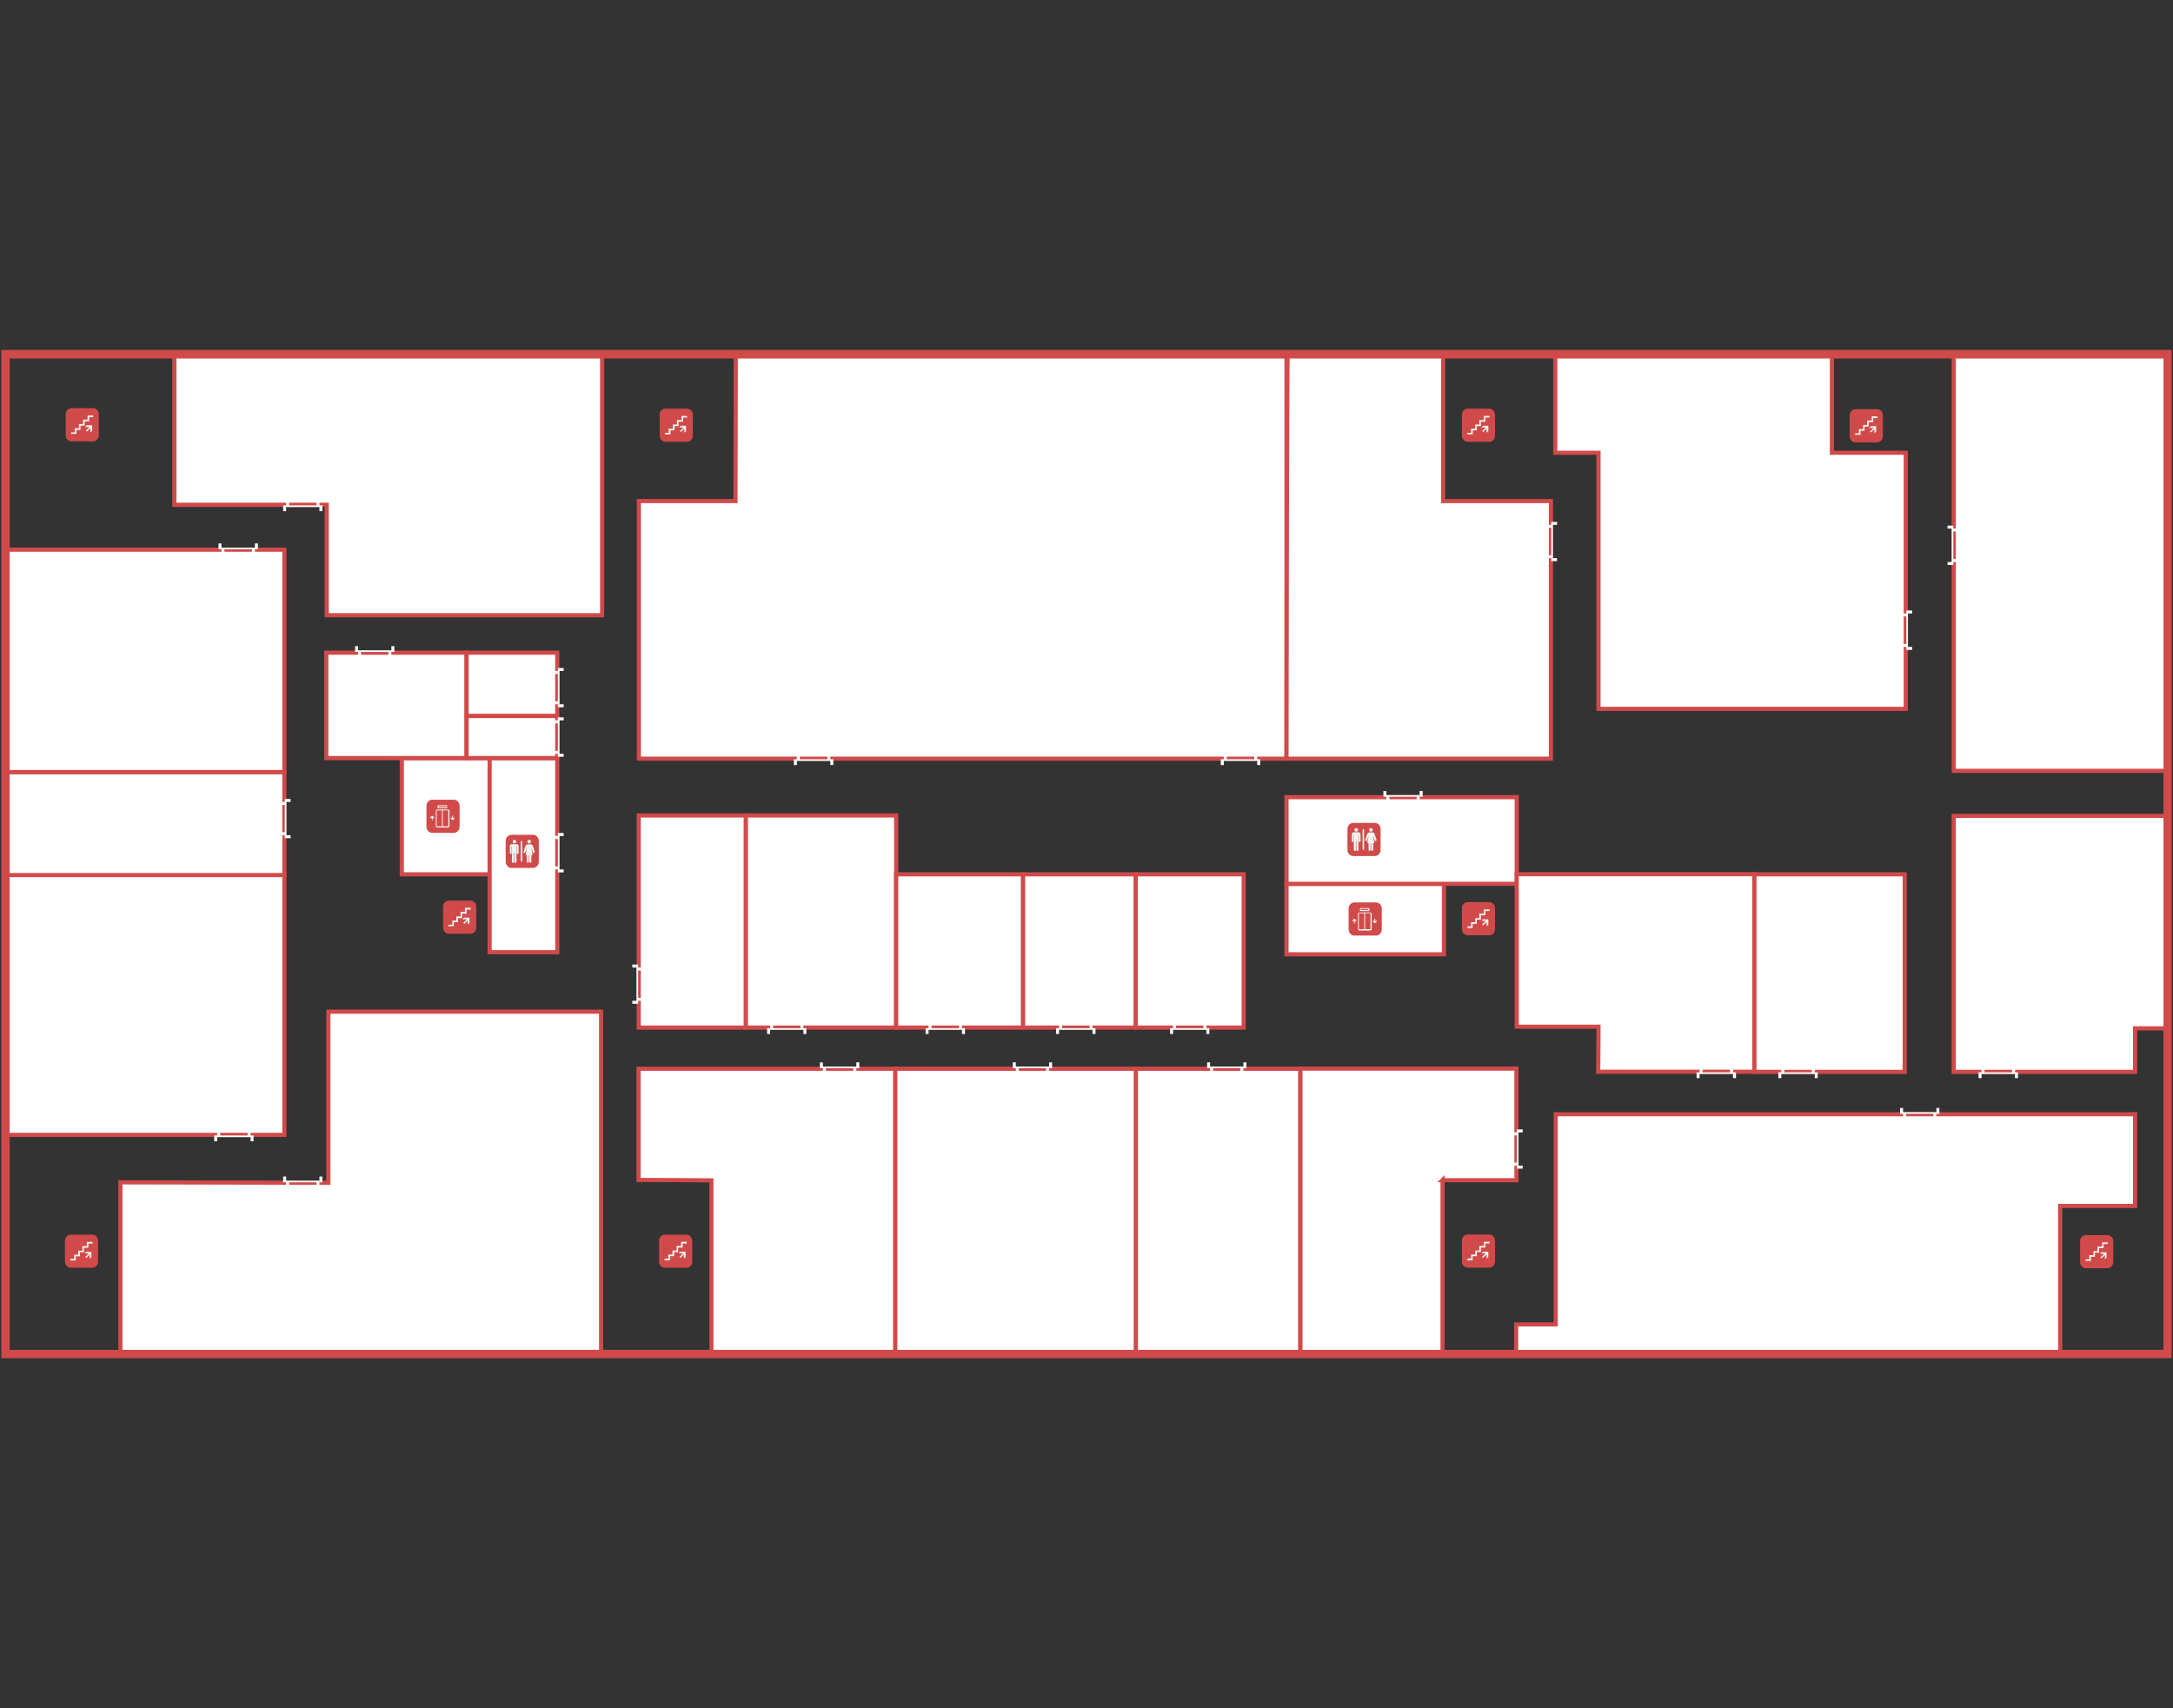 <?xml version="1.0" encoding="UTF-8"?>
<svg xmlns="http://www.w3.org/2000/svg" version="1.1" viewBox="0 0 1461.9 1149.1">
  <rect x="0" y="0" width="1461.9" height="1149.1" fill="#333333" stroke="none"/>
  <defs>
    <style>
      .cls-1 {
        fill: #7fba27;
      }

      .cls-2, .cls-3, .cls-4, .cls-5 {
        fill-rule: evenodd;
      }

      .cls-2, .cls-5 {
        fill: #fff;
      }

      .cls-6, .cls-4 {
        fill: #f3f3ef;
      }

      .cls-3 {
        fill: #d14a4a;
      }

      .cls-7 {
        display: none;
      }

      .cls-5 {
        stroke: #d14a4a;
        stroke-miterlimit: 10;
        stroke-width: 2.8px;
      }
    </style>
  </defs>
  <!-- Generator: Adobe Illustrator 28.7.1, SVG Export Plug-In . SVG Version: 1.2.0 Build 142)  -->
  <g>
    <g id="_Слой_1" data-name="Слой_1">
      <g id="_x32__этаж">
        <polygon id="f2-elevator-right" class="cls-5" points="865.5 642 971.4 642 971.4 594.6 865.5 594.6 865.5 642"/>
        <polygon id="f2-elevator-left" class="cls-5" points="333 588.2 333 510 317.4 510 270.3 510 270.3 588.2 333 588.2"/>
        <polygon id="f2-toilet-right" class="cls-5" points="865.5 594.6 1020.4 594.6 1020.4 536.3 865.5 536.3 865.5 594.6"/>
        <polygon id="f2-toilet-left" class="cls-5" points="374.9 640.6 374.9 510 329.4 510 329.4 590.4 329.4 640.6 374.9 640.6"/>
        <path id="f2-202" class="cls-5" d="M405.1,413.9v-175.6H117.3v101.3h102.5v74.3h185.2Z"/>
        <path id="f2-206" class="cls-5" d="M865.5,510.4V238.3c-4.8,0-98.6,0-197.1,0-86.7,0-169.7,0-173.4,0,0,32.9-.2,65.9-.2,98.8h-65v173.3h435.8Z"/>
        <path id="f2-207" class="cls-5" d="M865.5,510.4c0-63.8.4-272.1.8-272.1,16.7,0,64.6,0,79.7,0,1.9,0,22.9,0,24.9,0v98.8h72.5v173.3h-177.8Z"/>
        <path id="f2-208" class="cls-5" d="M1282.1,476.9v-172.3c-16.6,0-33.1,0-49.7,0v-66.3h-186.1v66.3h29.1v172.3h206.7Z"/>
        <polygon id="f2-209" class="cls-5" points="1458.4 518.6 1458.4 406.4 1458.4 237.7 1314.4 237.7 1314.4 518.6 1386.4 518.6 1458.4 518.6"/>
        <path id="f2-210" class="cls-5" d="M1436.4,691.8h22.3c0-13.2-.2-26.4-.3-39.5v-103.4h-144v172.2h122v-29.2Z"/>
        <path id="f2-211" class="cls-5" d="M1386,811.3h50.4v-61.7h-389.8v141.4c-8.9,0-17.7,0-26.6,0v20.4h366v-100.1Z"/>
        <path id="f2-214" class="cls-5" d="M970.4,794h49.8v-75.1h-145.4v192.4h95.7v-117.4Z"/>
        <path id="f2-216" class="cls-5" d="M874.7,911.4v-192.4h-110.6v192.4h110.6Z"/>
        <path id="f2-218" class="cls-5" d="M764.1,911.4v-192.4h-161.9v192.4h161.9Z"/>
        <path id="f2-220" class="cls-5" d="M602.2,911.4v-192.4h-172.6c0,24.9,0,49.9,0,74.8,16.3,0,32.6.2,49,.3v117.4h123.6Z"/>
        <path id="f2-223" class="cls-5" d="M404.4,911.4c0-34.8,0-69.7,0-104.5v-126.3h-183.5v115.1c-46.6-.1-93.3-.2-139.9-.3,0,38.7,0,77.3,0,116,107.8,0,215.6,0,323.5,0Z"/>
        <polygon id="f2-224" class="cls-5" points="191.3 763.5 191.3 693.5 191.3 588.2 4.1 588.2 4.1 763.5 97.7 763.5 191.3 763.5"/>
        <polygon id="f2-200" class="cls-5" points="191.3 588.7 191.3 561 191.3 519.4 4.1 519.4 4.1 588.7 97.7 588.7 191.3 588.7"/>
        <polygon id="f2-201" class="cls-5" points="191.3 519.4 191.3 459.6 191.3 369.8 4.1 369.8 4.1 519.4 97.7 519.4 191.3 519.4"/>
        <polygon id="f2-203" class="cls-5" points="313.9 510 313.9 481.7 313.9 439.1 219.5 439.1 219.5 510 266.7 510 313.9 510"/>
        <polygon id="f2-204" class="cls-5" points="313.9 481.7 374.9 481.7 374.9 439.1 313.9 439.1 313.9 481.7"/>
        <polygon id="f2-205" class="cls-5" points="329.4 510 374.9 510 374.9 481.7 313.9 481.7 313.9 510 329.4 510"/>
        <polygon id="f2-222" class="cls-5" points="501.8 691.3 501.8 634.3 501.8 548.6 429.7 548.6 429.7 691.3 465.7 691.3 501.8 691.3"/>
        <polygon id="f2-221" class="cls-5" points="602.9 691.3 602.9 634.3 602.9 548.6 501.8 548.6 501.8 691.3 552.4 691.3 602.9 691.3"/>
        <polygon id="f2-219" class="cls-5" points="688.3 691.3 688.3 650.1 688.3 588.2 602.9 588.2 602.9 691.3 645.6 691.3 688.3 691.3"/>
        <polygon id="f2-217" class="cls-5" points="764.1 691.3 764.1 650.1 764.1 588.2 688.3 588.2 688.3 691.3 726.2 691.3 764.1 691.3"/>
        <polygon id="f2-215" class="cls-5" points="836.7 691.3 836.7 650.1 836.7 588.2 764.1 588.2 764.1 691.3 800.4 691.3 836.7 691.3"/>
        <path id="f2-213" class="cls-5" d="M1020.4,690.7h55c0,10.1-.1,20.2-.2,30.3h105.1v-132.9h-159.9v102.6Z"/>
        <polygon id="f2-212" class="cls-5" points="1281.4 721.1 1281.4 668 1281.4 588.2 1180.3 588.2 1180.3 721.1 1230.8 721.1 1281.4 721.1"/>
        <path class="cls-3" d="M1461,235.4H.9v678.3h1460.1V235.4h0ZM6.5,241.2h1449v666.9H6.5V241.2h0Z"/>
        <g id="icons">
          <g id="elevator_x5F_icon">
            <path class="cls-3" d="M290.8,538h14.5c2.2,0,3.9,1.9,3.9,4.1v14.1c0,2.3-1.8,4.1-3.9,4.1h-14.5c-2.2,0-3.9-1.9-3.9-4.1v-14.1c0-2.3,1.8-4.1,3.9-4.1Z"/>
            <path class="cls-4" d="M302.4,545.6c0-.6-.5-1-1-1h-7.2c-.6,0-1,.5-1,1v10.1c0,.6.5,1,1,1h7.2c.6,0,1-.5,1-1v-10.1ZM301.3,545.2c.2,0,.3.2.3.3v10.1c0,.2-.2.3-.3.3h-7.2c-.2,0-.3-.2-.3-.3v-10.1c0-.2.2-.3.3-.3h7.2Z"/>
            <path class="cls-4" d="M297.6,544.5c.2,0,.3.2.3.3v11.6c0,.2-.2.3-.3.3s-.3-.2-.3-.3v-11.6c0-.2.2-.3.3-.3Z"/>
            <path class="cls-4" d="M294.4,542c0-.2.2-.3.3-.3h5.8c.2,0,.3.2.3.3v1.4c0,.2-.2.3-.3.3h-5.8c-.2,0-.3-.2-.3-.3v-1.4h0ZM295.2,542.3v.7h5.1v-.7h-5.1Z"/>
            <path class="cls-4" d="M304.3,551.6c.1.1.4.1.5,0l1-1c.1-.1.1-.4,0-.5s-.4-.1-.5,0l-.5.5v-1.7c0-.2-.2-.3-.3-.3s-.3.2-.3.3v1.7l-.5-.5c-.1-.1-.4-.1-.5,0s-.1.4,0,.5l1,1h.1Z"/>
            <path class="cls-4" d="M290.6,548.9c.1-.1.4-.1.5,0l1,1c.1.1.1.4,0,.5s-.4.1-.5,0l-.5-.5v1.7c0,.2-.2.3-.3.3s-.3-.2-.3-.3v-1.7l-.5.5c-.1.1-.4.1-.5,0s-.1-.4,0-.5l1-1h.1Z"/>
          </g>
          <g id="toilet-icon">
            <path class="cls-3" d="M344.1,561.6h14.5c2.2,0,3.9,1.9,3.9,4.1v14.1c0,2.3-1.8,4.1-3.9,4.1h-14.5c-2.2,0-3.9-1.9-3.9-4.1v-14.1c0-2.3,1.8-4.1,3.9-4.1Z"/>
            <path class="cls-6" d="M347.7,567.9h-3.3c-.8,0-1.4.6-1.4,1.4v4.6c0,.3.2.6.6.6h0c.3,0,.6-.3.6-.6v-4.6h0s0-.1.1-.1c0,0,.1,0,.1.1v10.5c0,.4.3.7.7.7s.7-.3.7-.7v-6h.3v6c0,.4.3.7.7.7s.7-.3.7-.7v-10.5s0-.1.1-.1c0,0,.1,0,.1.1h0v4.6c0,.3.3.6.6.6h0c.3,0,.6-.3.6-.6v-4.6h0c0-.8-.6-1.4-1.4-1.4h.1Z"/>
            <circle class="cls-6" cx="346.1" cy="566.2" r="1.2"/>
            <path class="cls-6" d="M359.8,573s-1.1-3.2-1.3-3.8c-.3-.8-.7-1.2-1.4-1.2h-2.2c-.6,0-1.1.4-1.4,1.2-.2.5-1.3,3.7-1.3,3.8-.1.3,0,.7.4.8.3.1.7,0,.8-.4,0-.1.7-2,1.1-3.1,0,.3,0-.3-.9,4.6,0,.2.1.4.3.4h.5v4.4c0,.4.3.7.7.7s.7-.3.7-.7v-4.4h.3v4.4c0,.4.3.7.7.7s.7-.3.7-.7v-4.4h.5c.2,0,.4-.2.3-.4-.9-4.9-.8-4.3-.8-4.6.4,1.1,1,3,1,3.1.1.3.5.5.8.4s.5-.4.4-.8h0Z"/>
            <circle class="cls-6" cx="356" cy="566.2" r="1.2"/>
            <path class="cls-6" d="M350.8,565.7c-.3,0-.5.2-.5.5v13c0,.3.2.5.5.5s.5-.2.5-.5v-13c0-.3-.2-.5-.5-.5Z"/>
          </g>
          <g id="stairs-icon">
            <path class="cls-3" d="M48.1,274.6h14.5c2.2,0,3.9,1.9,3.9,4.1v14.1c0,2.3-1.8,4.1-3.9,4.1h-14.5c-2.2,0-3.9-1.9-3.9-4.1v-14.1c0-2.3,1.8-4.1,3.9-4.1Z"/>
            <polygon class="cls-6" points="62 287.3 62 286.1 60.8 286.1 58.4 286.1 57.2 287.3 60.2 287.3 57.8 289.6 58.5 290.4 60.8 288 60.8 290.9 62 289.7 62 287.3"/>
            <polygon class="cls-6" points="51.4 289.2 54.2 289.2 54.2 286.4 57 286.4 57 283.4 60 283.4 60 280.6 62.8 280.6 62.8 279.5 58.9 279.5 58.9 282.3 55.9 282.3 55.9 285.3 53.1 285.3 53.1 288.1 50.3 288.1 50.3 290.9 47.8 290.9 47.8 291.9 51.4 291.9 51.4 289.2"/>
          </g>
          <g id="stairs-icon_29">
            <path class="cls-3" d="M47.6,830.6h14.5c2.2,0,3.9,1.9,3.9,4.1v14.1c0,2.3-1.8,4.1-3.9,4.1h-14.5c-2.2,0-3.9-1.9-3.9-4.1v-14.1c0-2.3,1.8-4.1,3.9-4.1Z"/>
            <polygon class="cls-6" points="61.5 843.2 61.5 842.2 60.4 842.2 57.9 842.2 56.8 843.2 59.8 843.2 57.4 845.6 58.1 846.3 60.4 844 60.4 846.9 61.5 845.7 61.5 843.2"/>
            <polygon class="cls-6" points="51 845.2 53.8 845.2 53.8 842.4 56.5 842.4 56.5 839.4 59.5 839.4 59.5 836.6 62.3 836.6 62.3 835.5 58.4 835.5 58.4 838.3 55.4 838.3 55.4 841.4 52.6 841.4 52.6 844.1 49.9 844.1 49.9 846.9 47.4 846.9 47.4 848 51 848 51 845.2"/>
          </g>
          <g id="stairs-icon_30">
            <path class="cls-3" d="M447.3,830.6h14.5c2.2,0,3.9,1.9,3.9,4.1v14.1c0,2.3-1.8,4.1-3.9,4.1h-14.5c-2.2,0-3.9-1.9-3.9-4.1v-14.1c0-2.3,1.8-4.1,3.9-4.1Z"/>
            <polygon class="cls-6" points="461.2 843.2 461.2 842.1 460.1 842.1 457.6 842.1 456.5 843.2 459.5 843.2 457.1 845.6 457.7 846.3 460.1 843.9 460.1 846.8 461.2 845.7 461.2 843.2"/>
            <polygon class="cls-6" points="450.7 845.1 453.5 845.1 453.5 842.4 456.2 842.4 456.2 839.3 459.3 839.3 459.3 836.6 462 836.6 462 835.4 458.2 835.4 458.2 838.2 455.2 838.2 455.2 841.3 452.4 841.3 452.4 844 449.6 844 449.6 846.8 447.1 846.8 447.1 847.9 450.7 847.9 450.7 845.1"/>
          </g>
          <g id="stairs-icon_31">
            <path class="cls-3" d="M987.4,830.5h14.5c2.2,0,3.9,1.9,3.9,4.1v14.1c0,2.3-1.8,4.1-3.9,4.1h-14.5c-2.2,0-3.9-1.9-3.9-4.1v-14.1c0-2.3,1.8-4.1,3.9-4.1Z"/>
            <polygon class="cls-6" points="1001.3 843.1 1001.3 842.1 1000.1 842.1 997.6 842.1 996.6 843.1 999.6 843.1 997.1 845.5 997.8 846.2 1000.1 843.9 1000.1 846.7 1001.3 845.6 1001.3 843.1"/>
            <polygon class="cls-6" points="990.7 845.1 993.5 845.1 993.5 842.3 996.3 842.3 996.3 839.3 999.3 839.3 999.3 836.5 1002.1 836.5 1002.1 835.4 998.3 835.4 998.3 838.2 995.2 838.2 995.2 841.3 992.5 841.3 992.5 844 989.7 844 989.7 846.7 987.2 846.7 987.2 847.9 990.7 847.9 990.7 845.1"/>
          </g>
          <g id="stairs-icon_33">
            <path class="cls-3" d="M447.7,274.9h14.5c2.2,0,3.9,1.9,3.9,4.1v14.1c0,2.3-1.8,4.1-3.9,4.1h-14.5c-2.2,0-3.9-1.9-3.9-4.1v-14.1c0-2.3,1.8-4.1,3.9-4.1Z"/>
            <polygon class="cls-6" points="461.5 287.6 461.5 286.4 460.4 286.4 458 286.4 456.9 287.6 459.9 287.6 457.5 289.9 458.1 290.7 460.4 288.3 460.4 291.2 461.5 290 461.5 287.6"/>
            <polygon class="cls-6" points="451.1 289.5 453.8 289.5 453.8 286.7 456.5 286.7 456.5 283.7 459.6 283.7 459.6 280.9 462.3 280.9 462.3 279.8 458.5 279.8 458.5 282.6 455.4 282.6 455.4 285.6 452.7 285.6 452.7 288.4 449.9 288.4 449.9 291.2 447.4 291.2 447.4 292.2 451.1 292.2 451.1 289.5"/>
          </g>
          <g id="toilet-icon_36">
            <path class="cls-3" d="M910.4,553.6h14.5c2.2,0,3.9,1.9,3.9,4.1v14.1c0,2.3-1.8,4.1-3.9,4.1h-14.5c-2.2,0-3.9-1.9-3.9-4.1v-14.1c0-2.3,1.8-4.1,3.9-4.1Z"/>
            <path class="cls-6" d="M914.1,559.9h-3.3c-.8,0-1.4.6-1.4,1.4v4.6c0,.3.2.6.6.6h0c.3,0,.6-.3.6-.6v-4.6h0s0-.1.1-.1.1,0,.1.1v10.5c0,.4.3.7.7.7s.7-.3.7-.7v-6h.3v6c0,.4.3.7.7.7s.7-.3.7-.7v-10.5s0-.1.1-.1c0,0,.1,0,.1.1h0v4.6c0,.3.3.6.6.6h0c.3,0,.6-.3.6-.6v-4.6h0c0-.8-.6-1.4-1.4-1.4h.1Z"/>
            <circle class="cls-6" cx="912.4" cy="558.3" r="1.2"/>
            <path class="cls-6" d="M926.1,565s-1.1-3.2-1.3-3.8c-.3-.8-.7-1.2-1.4-1.2h-2.2c-.6,0-1.1.4-1.4,1.2-.2.5-1.3,3.7-1.3,3.8-.1.3,0,.7.4.8.3.1.7,0,.8-.4,0-.1.7-2,1.1-3.1,0,.3,0-.3-.9,4.6,0,.2.1.4.3.4h.5v4.4c0,.4.3.7.7.7s.7-.3.7-.7v-4.4h.3v4.4c0,.4.3.7.7.7s.7-.3.7-.7v-4.4h.5c.2,0,.4-.2.3-.4-.9-4.9-.8-4.3-.8-4.6.4,1.1,1,3,1,3.1.1.3.5.5.8.4s.5-.4.4-.8h0Z"/>
            <circle class="cls-6" cx="922.3" cy="558.3" r="1.2"/>
            <path class="cls-6" d="M917.2,557.7c-.3,0-.5.2-.5.5v13c0,.3.2.5.5.5s.5-.2.5-.5v-13c0-.3-.2-.5-.5-.5Z"/>
          </g>
          <g id="elevator_x5F_icon_37">
            <path class="cls-3" d="M911.2,607.1h14.5c2.2,0,3.9,1.9,3.9,4.1v14.1c0,2.3-1.8,4.1-3.9,4.1h-14.5c-2.2,0-3.9-1.9-3.9-4.1v-14.1c0-2.3,1.8-4.1,3.9-4.1Z"/>
            <path class="cls-4" d="M922.8,614.9c0-.6-.5-1-1-1h-7.2c-.6,0-1,.5-1,1v10.1c0,.6.5,1,1,1h7.2c.6,0,1-.5,1-1v-10.1ZM921.7,614.4c.2,0,.3.2.3.3v10.1c0,.2-.2.3-.3.3h-7.2c-.2,0-.3-.2-.3-.3v-10.1c0-.2.2-.3.3-.3h7.2Z"/>
            <path class="cls-4" d="M918.1,613.7c.2,0,.3.2.3.3v11.6c0,.2-.2.3-.3.3s-.3-.2-.3-.3v-11.6c0-.2.2-.3.3-.3Z"/>
            <path class="cls-4" d="M914.9,611.2c0-.2.2-.3.3-.3h5.8c.2,0,.3.2.3.3v1.4c0,.2-.2.3-.3.3h-5.8c-.2,0-.3-.2-.3-.3v-1.4h0ZM915.5,611.5v.7h5.1v-.7h-5.1Z"/>
            <path class="cls-4" d="M924.7,620.9c.1.1.4.1.5,0l1-1c.1-.1.1-.4,0-.5s-.4-.1-.5,0l-.5.5v-1.7c0-.2-.2-.3-.3-.3s-.3.2-.3.3v1.7l-.5-.5c-.1-.1-.4-.1-.5,0s-.1.4,0,.5l1,1h.1Z"/>
            <path class="cls-4" d="M911,618.2c.1-.1.4-.1.5,0l1,1c.1.1.1.4,0,.5s-.4.1-.5,0l-.5-.5v1.7c0,.2-.2.3-.3.3s-.3-.2-.3-.3v-1.7l-.5.5c-.1.1-.4.1-.5,0s-.1-.4,0-.5l1-1h.1Z"/>
          </g>
          <g id="stairs-icon_29-2">
            <path class="cls-3" d="M302,605.9h14.5c2.2,0,3.9,1.9,3.9,4.1v14.1c0,2.3-1.8,4.1-3.9,4.1h-14.5c-2.2,0-3.9-1.9-3.9-4.1v-14.1c0-2.3,1.8-4.1,3.9-4.1Z"/>
            <polygon class="cls-6" points="315.9 618.5 315.9 617.3 314.7 617.3 312.2 617.3 311.1 618.5 314.1 618.5 311.7 620.9 312.4 621.6 314.7 619.2 314.7 622.1 315.9 621 315.9 618.5"/>
            <polygon class="cls-6" points="305.3 620.4 308.1 620.4 308.1 617.7 310.9 617.7 310.9 614.7 313.9 614.7 313.9 611.9 316.7 611.9 316.7 610.7 312.8 610.7 312.8 613.5 309.8 613.5 309.8 616.5 307 616.5 307 619.3 304.3 619.3 304.3 622.1 301.7 622.1 301.7 623.1 305.3 623.1 305.3 620.4"/>
          </g>
          <g id="stairs-icon_31-2" data-name="stairs-icon_31">
            <path class="cls-3" d="M1403.3,830.9h14.5c2.2,0,3.9,1.9,3.9,4.1v14.1c0,2.3-1.8,4.1-3.9,4.1h-14.5c-2.2,0-3.9-1.9-3.9-4.1v-14.1c0-2.3,1.8-4.1,3.9-4.1Z"/>
            <polygon class="cls-6" points="1417.2 843.5 1417.2 842.5 1416.1 842.5 1413.6 842.5 1412.6 843.5 1415.6 843.5 1413.1 845.9 1413.8 846.6 1416.1 844.3 1416.1 847.2 1417.2 846 1417.2 843.5"/>
            <polygon class="cls-6" points="1406.7 845.5 1409.4 845.5 1409.4 842.7 1412.2 842.7 1412.2 839.7 1415.2 839.7 1415.2 836.9 1418 836.9 1418 835.8 1414.2 835.8 1414.2 838.6 1411.1 838.6 1411.1 841.7 1408.4 841.7 1408.4 844.4 1405.6 844.4 1405.6 847.2 1403.1 847.2 1403.1 848.3 1406.7 848.3 1406.7 845.5"/>
          </g>
          <g id="stairs-icon_31-3" data-name="stairs-icon_31">
            <path class="cls-3" d="M987.4,606.9h14.5c2.2,0,3.9,1.9,3.9,4.1v14.1c0,2.3-1.8,4.1-3.9,4.1h-14.5c-2.2,0-3.9-1.9-3.9-4.1v-14.1c0-2.3,1.8-4.1,3.9-4.1Z"/>
            <polygon class="cls-6" points="1001.3 619.5 1001.3 618.5 1000.1 618.5 997.6 618.5 996.6 619.5 999.6 619.5 997.1 621.9 997.8 622.6 1000.1 620.3 1000.1 623.2 1001.3 622 1001.3 619.5"/>
            <polygon class="cls-6" points="990.7 621.5 993.5 621.5 993.5 618.7 996.3 618.7 996.3 615.7 999.3 615.7 999.3 612.9 1002.1 612.9 1002.1 611.8 998.3 611.8 998.3 614.6 995.2 614.6 995.2 617.7 992.5 617.7 992.5 620.4 989.7 620.4 989.7 623.2 987.2 623.2 987.2 624.3 990.7 624.3 990.7 621.5"/>
          </g>
          <g id="stairs-icon_33-2" data-name="stairs-icon_33">
            <path class="cls-3" d="M987.4,274.9h14.5c2.2,0,3.9,1.9,3.9,4.1v14.1c0,2.3-1.8,4.1-3.9,4.1h-14.5c-2.2,0-3.9-1.9-3.9-4.1v-14.1c0-2.3,1.8-4.1,3.9-4.1Z"/>
            <polygon class="cls-6" points="1001.3 287.6 1001.3 286.4 1000.1 286.4 997.7 286.4 996.6 287.6 999.6 287.6 997.2 289.9 997.8 290.7 1000.1 288.3 1000.1 291.2 1001.3 290 1001.3 287.6"/>
            <polygon class="cls-6" points="990.8 289.5 993.5 289.5 993.5 286.7 996.3 286.7 996.3 283.7 999.3 283.7 999.3 280.9 1002.1 280.9 1002.1 279.8 998.3 279.8 998.3 282.6 995.2 282.6 995.2 285.6 992.5 285.6 992.5 288.4 989.7 288.4 989.7 291.2 987.2 291.2 987.2 292.2 990.8 292.2 990.8 289.5"/>
          </g>
          <g id="stairs-icon_33-3" data-name="stairs-icon_33">
            <path class="cls-3" d="M1248.3,275.3h14.5c2.2,0,3.9,1.9,3.9,4.1v14.1c0,2.3-1.8,4.1-3.9,4.1h-14.5c-2.2,0-3.9-1.9-3.9-4.1v-14.1c0-2.3,1.8-4.1,3.9-4.1Z"/>
            <polygon class="cls-6" points="1262.2 287.9 1262.2 286.7 1261 286.7 1258.7 286.7 1257.5 287.9 1260.5 287.9 1258.1 290.3 1258.8 291 1261 288.6 1261 291.5 1262.2 290.4 1262.2 287.9"/>
            <polygon class="cls-6" points="1251.7 289.8 1254.4 289.8 1254.4 287 1257.2 287 1257.2 284 1260.2 284 1260.2 281.3 1263 281.3 1263 280.1 1259.2 280.1 1259.2 282.9 1256.1 282.9 1256.1 285.9 1253.4 285.9 1253.4 288.7 1250.6 288.7 1250.6 291.5 1248.1 291.5 1248.1 292.5 1251.7 292.5 1251.7 289.8"/>
          </g>
        </g>
        <g id="doors">
          <path id="path1330-3" class="cls-2" d="M214.9,340h-22.5v1.1h22.5v-1.1ZM214.9,340v3.9h2v-3.9h-2ZM192.5,340h-2v3.9h2v-3.9ZM192.5,340v-11.3h2v11.3h-2ZM214.9,340v-11.3h-2v11.3h2Z"/>
          <path id="path1330-3-2" data-name="path1330-3" class="cls-2" d="M149,369.5h22.5v-1.1h-22.5v1.1ZM149,369.5v-3.9h-2v3.9h2ZM171.5,369.5h2v-3.9h-2v3.9ZM171.5,369.5v11.3h-2v-11.3h2ZM149,369.5v11.3h2v-11.3h-2Z"/>
          <path id="path1330-3-3" data-name="path1330-3" class="cls-2" d="M240.9,438.6h22.5v-1.1h-22.5v1.1ZM240.9,438.6v-3.9h-2v3.9h2ZM263.3,438.6h2v-3.9h-2v3.9ZM263.3,438.6v11.3h-2v-11.3h2ZM240.9,438.6v11.3h2v-11.3h-2Z"/>
          <path id="path1330-3-4" data-name="path1330-3" class="cls-2" d="M191.6,539.5v22.5h1.1v-22.5h-1.1ZM191.6,539.5h3.9v-2h-3.9v2ZM191.6,561.9v2h3.9v-2h-3.9ZM191.6,561.9h-11.3v-2h11.3v2ZM191.6,539.5h-11.3v2h11.3v-2Z"/>
          <path id="path1330-3-5" data-name="path1330-3" class="cls-2" d="M375.3,562.4v22.5h1.1v-22.5h-1.1ZM375.3,562.4h3.9v-2h-3.9v2ZM375.3,584.9v2h3.9v-2h-3.9ZM375.3,584.9h-11.3v-2h11.3v2ZM375.3,562.4h-11.3v2h11.3v-2Z"/>
          <path id="path1330-3-6" data-name="path1330-3" class="cls-2" d="M375.3,484.6v22.5h1.1v-22.5h-1.1ZM375.3,484.6h3.9v-2h-3.9v2ZM375.3,507.1v2h3.9v-2h-3.9ZM375.3,507.1h-11.3v-2h11.3v2ZM375.3,484.6h-11.3v2h11.3v-2Z"/>
          <path id="path1330-3-7" data-name="path1330-3" class="cls-2" d="M375.3,451.4v22.5h1.1v-22.5h-1.1ZM375.3,451.4h3.9v-2h-3.9v2ZM375.3,473.8v2h3.9v-2h-3.9ZM375.3,473.8h-11.3v-2h11.3v2ZM375.3,451.4h-11.3v2h11.3v-2Z"/>
          <path id="path1330-3-8" data-name="path1330-3" class="cls-2" d="M168.6,763.9h-22.5v1.1h22.5v-1.1ZM168.6,763.9v3.9h2v-3.9h-2ZM146.1,763.9h-2v3.9h2v-3.9ZM146.1,763.9v-11.3h2v11.3h-2ZM168.6,763.9v-11.3h-2v11.3h2Z"/>
          <path id="path1330-3-9" data-name="path1330-3" class="cls-2" d="M192.5,795.4h22.5v-1.1h-22.5v1.1ZM192.5,795.4v-3.9h-2v3.9h2ZM214.9,795.4h2v-3.9h-2v3.9ZM214.9,795.4v11.3h-2v-11.3h2ZM192.5,795.4v11.3h2v-11.3h-2Z"/>
          <path id="path1330-3-10" data-name="path1330-3" class="cls-2" d="M553.6,718.6h22.5v-1.1h-22.5v1.1ZM553.6,718.6v-3.9h-2v3.9h2ZM576.1,718.6h2v-3.9h-2v3.9ZM576.1,718.6v11.3h-2v-11.3h2ZM553.6,718.6v11.3h2v-11.3h-2Z"/>
          <path id="path1330-3-11" data-name="path1330-3" class="cls-2" d="M683.4,718.6h22.5v-1.1h-22.5v1.1ZM683.4,718.6v-3.9h-2v3.9h2ZM705.8,718.6h2v-3.9h-2v3.9ZM705.8,718.6v11.3h-2v-11.3h2ZM683.4,718.6v11.3h2v-11.3h-2Z"/>
          <path id="path1330-3-12" data-name="path1330-3" class="cls-2" d="M814.1,718.6h22.5v-1.1h-22.5v1.1ZM814.1,718.6v-3.9h-2v3.9h2ZM836.5,718.6h2v-3.9h-2v3.9ZM836.5,718.6v11.3h-2v-11.3h2ZM814.1,718.6v11.3h2v-11.3h-2Z"/>
          <path id="path1330-3-13" data-name="path1330-3" class="cls-2" d="M1020.5,761.8v22.5h1.1v-22.5h-1.1ZM1020.5,761.8h3.9v-2h-3.9v2ZM1020.5,784.2v2h3.9v-2h-3.9ZM1020.5,784.2h-11.3v-2h11.3v2ZM1020.5,761.8h-11.3v2h11.3v-2Z"/>
          <path id="path1330-3-14" data-name="path1330-3" class="cls-2" d="M1280.3,749.3h22.5v-1.1h-22.5v1.1ZM1280.3,749.3v-3.9h-2v3.9h2ZM1302.7,749.3h2v-3.9h-2v3.9ZM1302.7,749.3v11.3h-2v-11.3h2ZM1280.3,749.3v11.3h2v-11.3h-2Z"/>
          <path id="path1330-3-15" data-name="path1330-3" class="cls-2" d="M429.3,673.3v-22.5h-1.1v22.5h1.1ZM429.3,673.3h-3.9v2h3.9v-2ZM429.3,650.9v-2h-3.9v2h3.9ZM429.3,650.9h11.3v2h-11.3v-2ZM429.3,673.3h11.3v-2h-11.3v2Z"/>
          <path id="path1330-3-16" data-name="path1330-3" class="cls-2" d="M558.6,510.8h-22.5v1.1h22.5v-1.1ZM558.6,510.8v3.9h2v-3.9h-2ZM536.1,510.8h-2v3.9h2v-3.9ZM536.1,510.8v-11.3h2v11.3h-2ZM558.6,510.8v-11.3h-2v11.3h2Z"/>
          <path id="path1330-3-17" data-name="path1330-3" class="cls-2" d="M540.5,691.7h-22.5v1.1h22.5v-1.1ZM540.5,691.7v3.9h2v-3.9h-2ZM518.1,691.7h-2v3.9h2v-3.9ZM518.1,691.7v-11.3h2v11.3h-2ZM540.5,691.7v-11.3h-2v11.3h2Z"/>
          <path id="path1330-3-18" data-name="path1330-3" class="cls-2" d="M647.2,691.7h-22.5v1.1h22.5v-1.1ZM647.2,691.7v3.9h2v-3.9h-2ZM624.7,691.7h-2v3.9h2v-3.9ZM624.7,691.7v-11.3h2v11.3h-2ZM647.2,691.7v-11.3h-2v11.3h2Z"/>
          <path id="path1330-3-19" data-name="path1330-3" class="cls-2" d="M735,691.7h-22.5v1.1h22.5v-1.1ZM735,691.7v3.9h2v-3.9h-2ZM712.5,691.7h-2v3.9h2v-3.9ZM712.5,691.7v-11.3h2v11.3h-2ZM735,691.7v-11.3h-2v11.3h2Z"/>
          <path id="path1330-3-20" data-name="path1330-3" class="cls-2" d="M811.6,691.7h-22.5v1.1h22.5v-1.1ZM811.6,691.7v3.9h2v-3.9h-2ZM789.2,691.7h-2v3.9h2v-3.9ZM789.2,691.7v-11.3h2v11.3h-2ZM811.6,691.7v-11.3h-2v11.3h2Z"/>
          <path id="path1330-3-21" data-name="path1330-3" class="cls-2" d="M845.8,510.8h-22.5v1.1h22.5v-1.1ZM845.8,510.8v3.9h2v-3.9h-2ZM823.3,510.8h-2v3.9h2v-3.9ZM823.3,510.8v-11.3h2v11.3h-2ZM845.8,510.8v-11.3h-2v11.3h2Z"/>
          <path id="path1330-3-22" data-name="path1330-3" class="cls-2" d="M1043.6,353.1v22.5h1.1v-22.5h-1.1ZM1043.6,353.1h3.9v-2h-3.9v2ZM1043.6,375.5v2h3.9v-2h-3.9ZM1043.6,375.5h-11.3v-2h11.3v2ZM1043.6,353.1h-11.3v2h11.3v-2Z"/>
          <path id="path1330-3-23" data-name="path1330-3" class="cls-2" d="M1282.5,412.7v22.5h1.1v-22.5h-1.1ZM1282.5,412.7h3.9v-2h-3.9v2ZM1282.5,435.2v2h3.9v-2h-3.9ZM1282.5,435.2h-11.3v-2h11.3v2ZM1282.5,412.7h-11.3v2h11.3v-2Z"/>
          <path id="path1330-3-24" data-name="path1330-3" class="cls-2" d="M1314.1,378.1v-22.5h-1.1v22.5h1.1ZM1314.1,378.1h-3.9v2h3.9v-2ZM1314.1,355.6v-2h-3.9v2h3.9ZM1314.1,355.6h11.3v2h-11.3v-2ZM1314.1,378.1h11.3v-2h-11.3v2Z"/>
          <path id="path1330-3-25" data-name="path1330-3" class="cls-2" d="M1165.9,721.4h-22.5v1.1h22.5v-1.1ZM1165.9,721.4v3.9h2v-3.9h-2ZM1143.4,721.4h-2v3.9h2v-3.9ZM1143.4,721.4v-11.3h2v11.3h-2ZM1165.9,721.4v-11.3h-2v11.3h2Z"/>
          <path id="path1330-3-26" data-name="path1330-3" class="cls-2" d="M1220.9,721.4h-22.5v1.1h22.5v-1.1ZM1220.9,721.4v3.9h2v-3.9h-2ZM1198.4,721.4h-2v3.9h2v-3.9ZM1198.4,721.4v-11.3h2v11.3h-2ZM1220.9,721.4v-11.3h-2v11.3h2Z"/>
          <path id="path1330-3-27" data-name="path1330-3" class="cls-2" d="M1355.6,721.4h-22.5v1.1h22.5v-1.1ZM1355.6,721.4v3.9h2v-3.9h-2ZM1333.1,721.4h-2v3.9h2v-3.9ZM1333.1,721.4v-11.3h2v11.3h-2ZM1355.6,721.4v-11.3h-2v11.3h2Z"/>
          <path id="path1330-3-28" data-name="path1330-3" class="cls-2" d="M932.7,536h22.5v-1.1h-22.5v1.1ZM932.7,536v-3.9h-2v3.9h2ZM955.1,536h2v-3.9h-2v3.9ZM955.1,536v11.3h-2v-11.3h2ZM932.7,536v11.3h2v-11.3h-2Z"/>
        </g>
        <g id="point" class="cls-7">
          <circle id="p-1" class="cls-1" cx="245.7" cy="550.7" r="6.6"/>
          <circle id="obj-elevator" class="cls-1" cx="270.3" cy="550.7" r="6.6"/>
          <circle id="p-2" class="cls-1" cx="205.4" cy="550.7" r="6.6"/>
          <circle id="obj-200" class="cls-1" cx="191.3" cy="550.7" r="6.6"/>
          <circle id="p-3" class="cls-1" cx="205.4" cy="662.1" r="6.6"/>
          <circle id="p-223" class="cls-1" cx="205.4" cy="780.6" r="6.6"/>
          <circle id="obj-223" class="cls-1" cx="205.4" cy="796" r="6.6"/>
          <circle id="p-224" class="cls-1" cx="157.3" cy="780.6" r="6.6"/>
          <circle id="obj-224" class="cls-1" cx="157.3" cy="763.5" r="6.6"/>
          <circle id="p-4" class="cls-1" cx="401.4" cy="662.1" r="6.6"/>
          <circle id="p-222" class="cls-1" cx="417.2" cy="662.1" r="6.6"/>
          <circle id="obj-222" class="cls-1" cx="429.7" cy="662.1" r="6.6"/>
          <circle id="p-5" class="cls-1" cx="205.4" cy="426.5" r="6.6"/>
          <circle id="p-202" class="cls-1" cx="205.4" cy="355.6" r="6.6"/>
          <circle id="obj-202" class="cls-1" cx="205.4" cy="339.1" r="6.6"/>
          <circle id="p-201" class="cls-1" cx="160.3" cy="355.6" r="6.6"/>
          <circle id="obj-201" class="cls-1" cx="160.3" cy="370.5" r="6.6"/>
          <circle id="p-6" class="cls-1" cx="417.2" cy="705.7" r="6.6"/>
          <circle id="p-toilet-left" class="cls-1" cx="401.4" cy="573.7" r="6.6"/>
          <circle id="obj-toilet-left" class="cls-1" cx="374.9" cy="573.7" r="6.6"/>
          <circle id="p-7" class="cls-1" cx="401.4" cy="529.5" r="6.6"/>
          <circle id="p-205" class="cls-1" cx="401.4" cy="495.9" r="6.6"/>
          <circle id="obj-205" class="cls-1" cx="374.9" cy="495.9" r="6.6"/>
          <circle id="p-204" class="cls-1" cx="401.4" cy="462.6" r="6.6"/>
          <circle id="obj-204" class="cls-1" cx="374.9" cy="462.6" r="6.6"/>
          <circle id="p-8" class="cls-1" cx="401.4" cy="426.5" r="6.6"/>
          <circle id="p-203" class="cls-1" cx="252.3" cy="426.5" r="6.6"/>
          <circle id="obj-203" class="cls-1" cx="252.3" cy="439.1" r="6.6"/>
          <circle id="p-206" class="cls-1" cx="547.3" cy="529.5" r="6.6"/>
          <circle id="obj-206" class="cls-1" cx="547.3" cy="510.4" r="6.6"/>
          <circle id="p-206-2" class="cls-1" cx="834.6" cy="529.5" r="6.6"/>
          <circle id="obj-206-2" class="cls-1" cx="834.6" cy="510.4" r="6.6"/>
          <circle id="p-9" class="cls-1" cx="851.3" cy="529.5" r="6.6"/>
          <circle id="p-10" class="cls-1" cx="851.3" cy="522.9" r="6.6"/>
          <circle id="p-toilet-right" class="cls-1" cx="943.9" cy="522.9" r="6.6"/>
          <circle id="obj-toilet-right" class="cls-1" cx="943.9" cy="536.9" r="6.6"/>
          <circle id="p-11" class="cls-1" cx="1059.6" cy="522.9" r="6.6"/>
          <circle id="p-207" class="cls-1" cx="1059.6" cy="364.3" r="6.6"/>
          <circle id="obj-207" class="cls-1" cx="1043.3" cy="364.3" r="6.6"/>
          <circle id="p-12" class="cls-1" cx="1298.6" cy="522.9" r="6.6"/>
          <circle id="p-208" class="cls-1" cx="1298.6" cy="424" r="6.6"/>
          <circle id="obj-208" class="cls-1" cx="1281.5" cy="424" r="6.6"/>
          <circle id="p-209" class="cls-1" cx="1298.6" cy="366.9" r="6.6"/>
          <circle id="obj-209" class="cls-1" cx="1314.4" cy="366.9" r="6.6"/>
          <circle id="p-221" class="cls-1" cx="529.3" cy="705.7" r="6.6"/>
          <circle id="obj-221" class="cls-1" cx="529.3" cy="691.3" r="6.6"/>
          <circle id="p-220" class="cls-1" cx="564.9" cy="705.7" r="6.6"/>
          <circle id="obj-220" class="cls-1" cx="564.9" cy="719.6" r="6.6"/>
          <circle id="p-219" class="cls-1" cx="636" cy="705.7" r="6.6"/>
          <circle id="obj-219" class="cls-1" cx="636" cy="691.3" r="6.6"/>
          <circle id="p-218" class="cls-1" cx="694.6" cy="705.7" r="6.6"/>
          <circle id="obj-218" class="cls-1" cx="694.6" cy="719.6" r="6.6"/>
          <circle id="p-217" class="cls-1" cx="723.8" cy="705.7" r="6.6"/>
          <circle id="obj-217" class="cls-1" cx="723.8" cy="691.3" r="6.6"/>
          <circle id="p-215" class="cls-1" cx="800.4" cy="705.7" r="6.6"/>
          <circle id="obj-215" class="cls-1" cx="800.4" cy="691.3" r="6.6"/>
          <circle id="p-216" class="cls-1" cx="825.3" cy="705.7" r="6.6"/>
          <circle id="obj-216" class="cls-1" cx="825.3" cy="719.6" r="6.6"/>
          <circle id="p-13" class="cls-1" cx="851.5" cy="705.7" r="6.6"/>
          <circle id="p-14" class="cls-1" cx="918.4" cy="705.7" r="6.6"/>
          <circle id="obj-elevator-right" class="cls-1" cx="918.4" cy="642" r="6.6"/>
          <circle id="p-15" class="cls-1" cx="1033.6" cy="705.7" r="6.6"/>
          <circle id="p-16" class="cls-1" cx="1033.6" cy="735.6" r="6.6"/>
          <circle id="p-214" class="cls-1" cx="1033.6" cy="773" r="6.6"/>
          <circle id="obj-214" class="cls-1" cx="1020" cy="773" r="6.6"/>
          <circle id="p-213" class="cls-1" cx="1154.6" cy="735.6" r="6.6"/>
          <circle id="obj-213" class="cls-1" cx="1154.6" cy="720.6" r="6.6"/>
          <circle id="p-212" class="cls-1" cx="1209.7" cy="735.6" r="6.6"/>
          <circle id="obj-212" class="cls-1" cx="1209.7" cy="720.6" r="6.6"/>
          <circle id="p-211" class="cls-1" cx="1291.5" cy="735.6" r="6.6"/>
          <circle id="obj-211" class="cls-1" cx="1291.5" cy="749.6" r="6.6"/>
          <circle id="p-17" class="cls-1" cx="1298.6" cy="735.6" r="6.6"/>
          <circle id="p-210" class="cls-1" cx="1344.3" cy="735.6" r="6.6"/>
          <circle id="obj-210" class="cls-1" cx="1344.3" cy="720.6" r="6.6"/>
        </g>
      </g>
    </g>
  </g>
</svg>